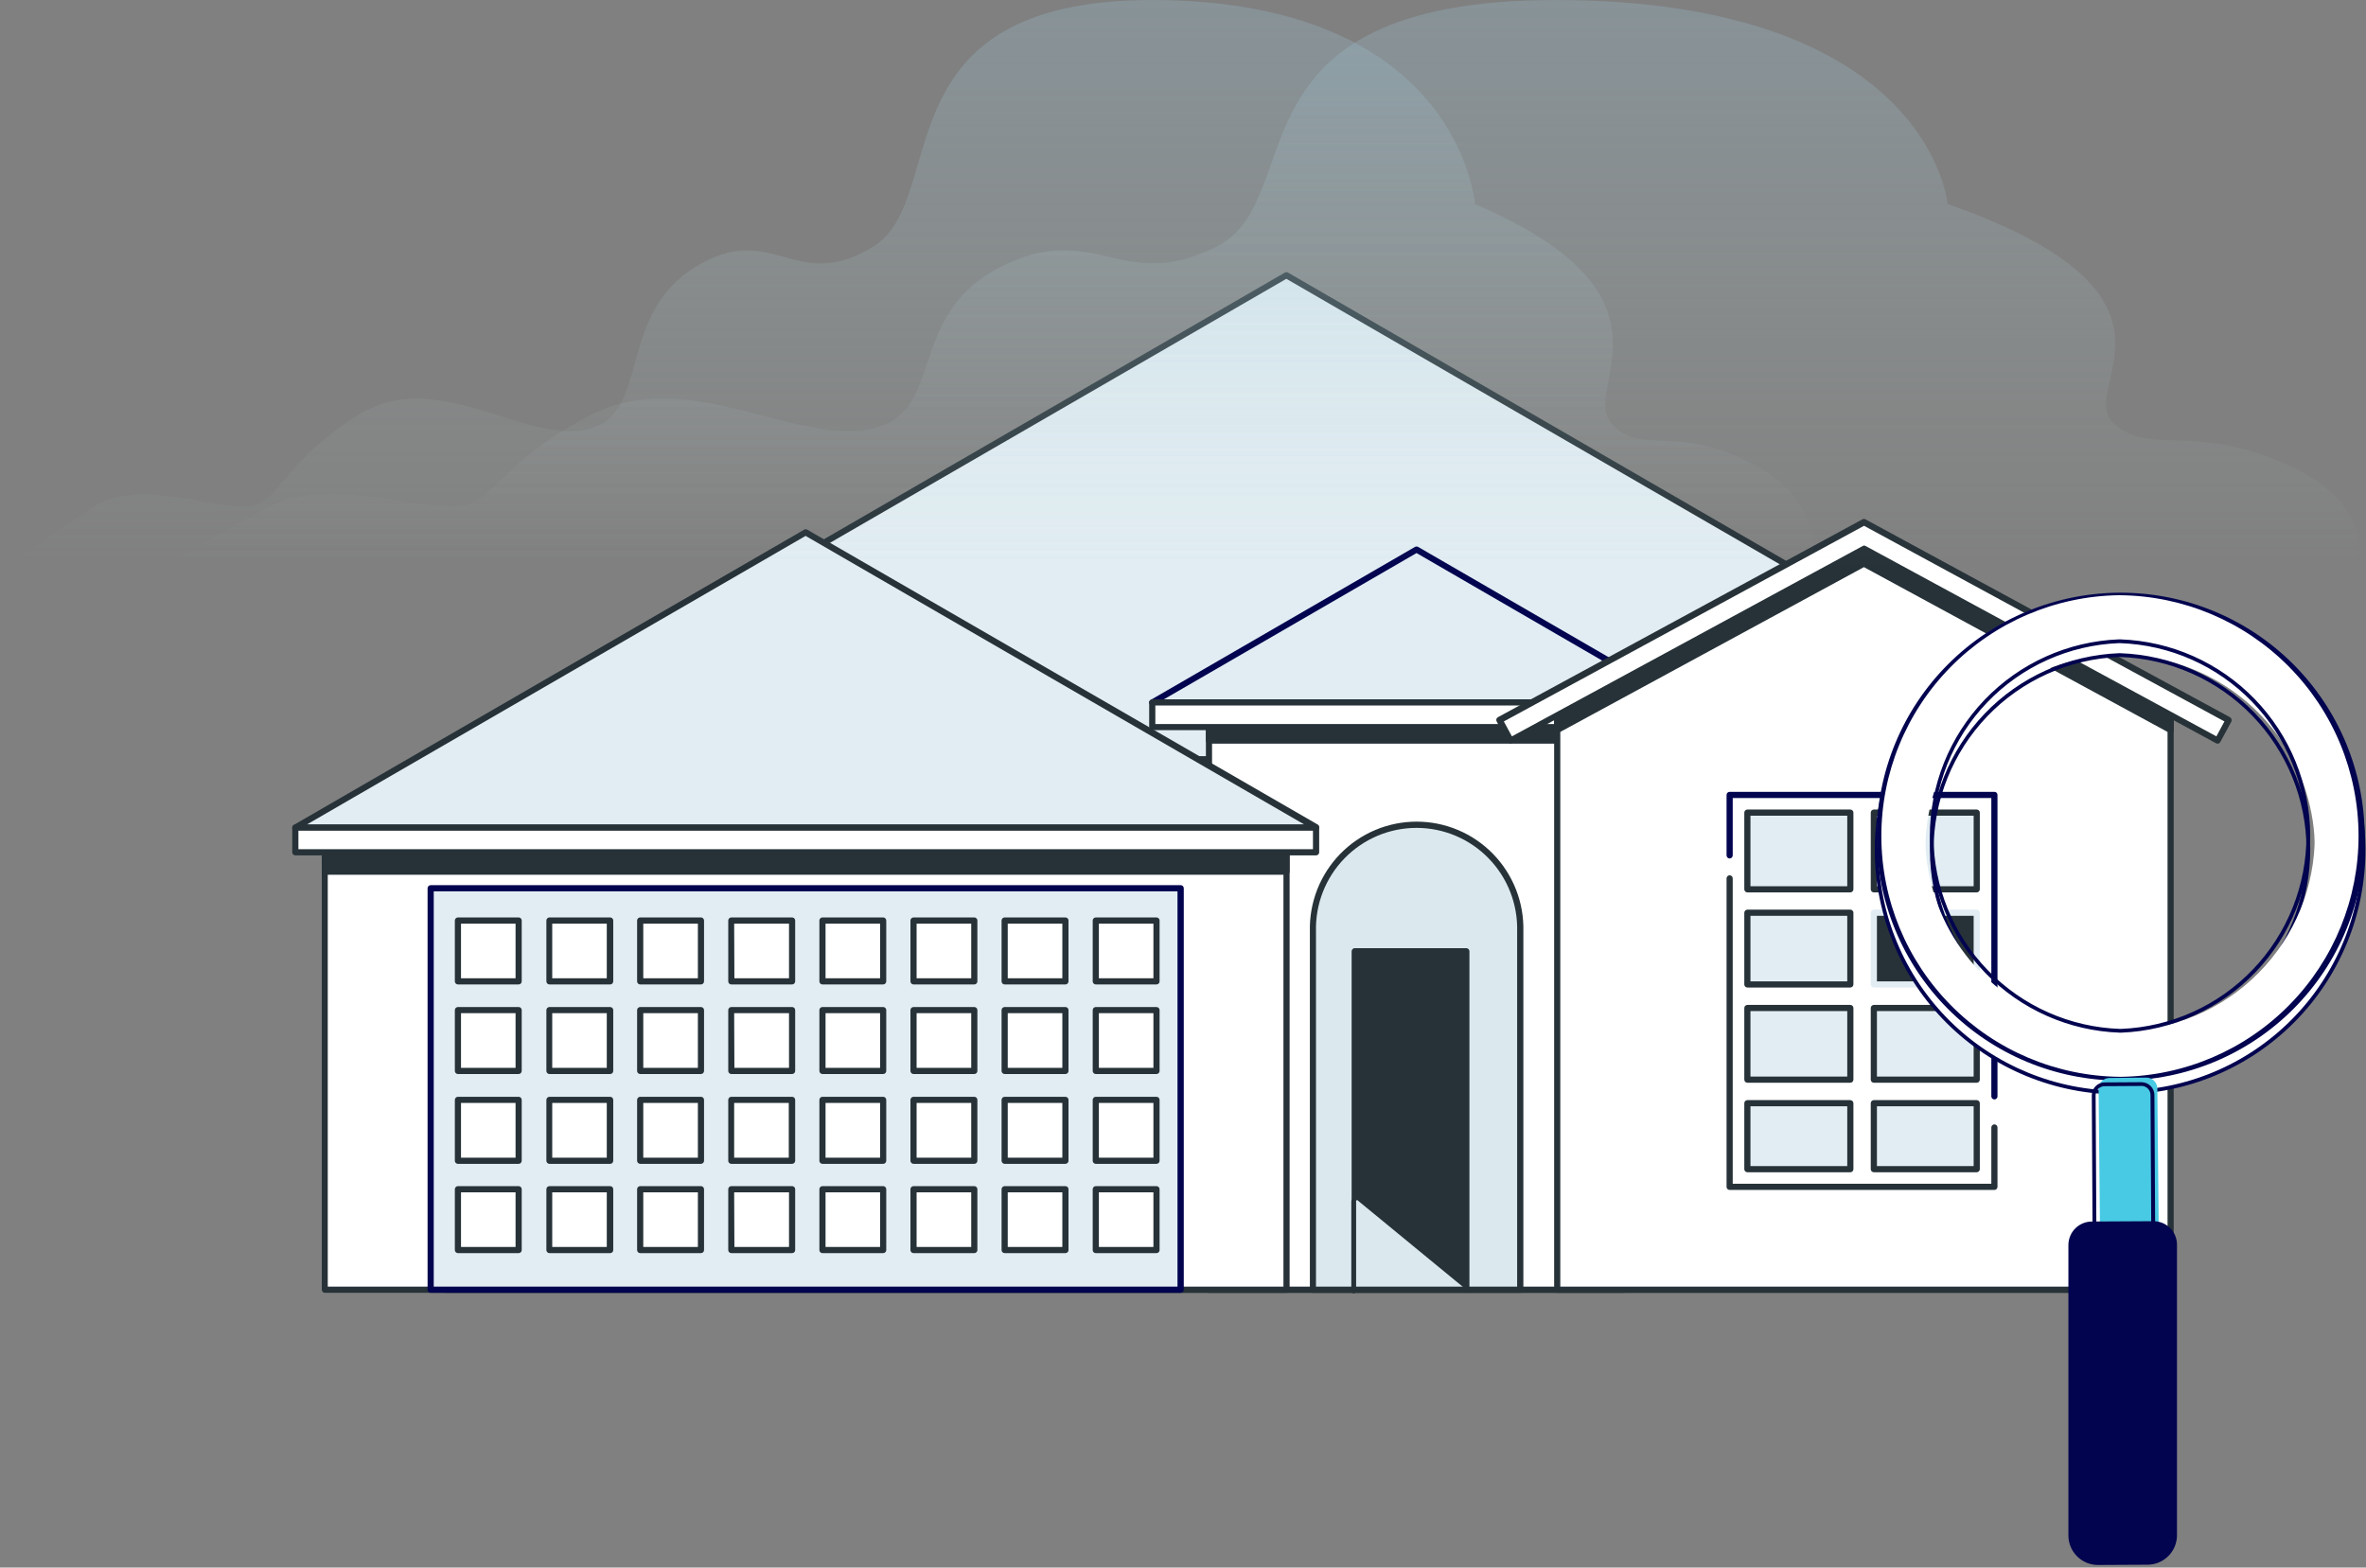 <svg width="492" height="326" viewBox="0 0 492 326" fill="none" xmlns="http://www.w3.org/2000/svg">
<rect x="0" y="0" width="492" height="326" fill="#808080" stroke="none"/>
<path d="M441.472 157.9H92.6V268.223H441.472V157.9Z" fill="white"/>
<path d="M441.476 268.865H92.603C92.433 268.865 92.27 268.797 92.15 268.677C92.03 268.556 91.963 268.393 91.963 268.223V157.875C91.963 157.705 92.03 157.542 92.15 157.422C92.27 157.301 92.433 157.234 92.603 157.234H441.476C441.646 157.234 441.809 157.301 441.929 157.422C442.049 157.542 442.116 157.705 442.116 157.875V268.223C442.116 268.393 442.049 268.556 441.929 268.677C441.809 268.797 441.646 268.865 441.476 268.865ZM93.205 267.581H440.836V158.517H93.243L93.205 267.581Z" fill="#263238"/>
<path d="M267.505 57.241L93.523 157.901H441.474L267.505 57.241Z" fill="#E1EDF3"/>
<path d="M441.475 158.542H93.524C93.385 158.541 93.249 158.493 93.139 158.408C93.028 158.322 92.949 158.202 92.913 158.067C92.876 157.932 92.885 157.789 92.938 157.659C92.99 157.529 93.084 157.42 93.204 157.349L267.186 56.688C267.283 56.632 267.394 56.602 267.506 56.602C267.619 56.602 267.729 56.632 267.826 56.688L441.795 157.362C441.92 157.429 442.018 157.537 442.074 157.667C442.13 157.798 442.14 157.943 442.103 158.08C442.063 158.216 441.98 158.334 441.867 158.418C441.754 158.501 441.616 158.545 441.475 158.542ZM95.919 157.259H439.068L267.493 57.984L95.919 157.259Z" fill="#263238"/>
<path d="M337.74 148.932H251.402V268.223H337.74V148.932Z" fill="white"/>
<path d="M337.74 268.865H251.402C251.232 268.865 251.069 268.797 250.949 268.677C250.829 268.556 250.762 268.393 250.762 268.223V148.894C250.762 148.723 250.829 148.56 250.949 148.44C251.069 148.32 251.232 148.252 251.402 148.252H337.74C337.909 148.255 338.07 148.324 338.189 148.444C338.308 148.563 338.377 148.724 338.38 148.894V268.223C338.38 268.393 338.313 268.556 338.193 268.677C338.072 268.797 337.91 268.865 337.74 268.865ZM252.042 267.582H337.048V149.535H252.042V267.582Z" fill="#263238"/>
<path d="M337.74 148.932H251.402V154H337.74V148.932Z" fill="#263238"/>
<path d="M337.74 154.654H251.402C251.232 154.654 251.069 154.587 250.949 154.466C250.829 154.346 250.762 154.183 250.762 154.013V148.88C250.762 148.71 250.829 148.547 250.949 148.427C251.069 148.306 251.232 148.239 251.402 148.239H337.74C337.909 148.242 338.07 148.311 338.189 148.43C338.308 148.55 338.377 148.711 338.38 148.88V154.013C338.377 154.182 338.308 154.343 338.189 154.463C338.07 154.582 337.909 154.651 337.74 154.654ZM252.042 153.371H337.048V149.522H252.042V153.371Z" fill="#263238"/>
<path d="M316.126 268.224H273.027V193.662C273.026 190.825 273.582 188.016 274.664 185.394C275.746 182.773 277.333 180.391 279.334 178.384C281.336 176.378 283.712 174.786 286.327 173.7C288.942 172.614 291.746 172.055 294.577 172.055C300.295 172.055 305.78 174.331 309.823 178.383C313.867 182.436 316.139 187.932 316.139 193.662L316.126 268.224Z" fill="#DBE9EF"/>
<path d="M316.124 268.864H273.026C272.856 268.864 272.693 268.796 272.573 268.676C272.453 268.556 272.385 268.393 272.385 268.222V193.661C272.314 190.695 272.836 187.745 273.919 184.984C275.003 182.223 276.626 179.707 278.694 177.584C280.763 175.461 283.233 173.774 285.962 172.622C288.69 171.471 291.621 170.877 294.581 170.877C297.542 170.877 300.472 171.471 303.201 172.622C305.929 173.774 308.4 175.461 310.468 177.584C312.536 179.707 314.16 182.223 315.243 184.984C316.327 187.745 316.848 190.695 316.777 193.661V268.222C316.777 268.308 316.76 268.392 316.727 268.471C316.694 268.55 316.646 268.621 316.585 268.681C316.524 268.74 316.452 268.787 316.373 268.819C316.294 268.85 316.209 268.866 316.124 268.864ZM273.653 267.581H315.484V193.661C315.553 190.865 315.063 188.083 314.043 185.479C313.023 182.876 311.493 180.503 309.544 178.501C307.595 176.499 305.266 174.908 302.694 173.822C300.122 172.736 297.359 172.176 294.568 172.176C291.777 172.176 289.014 172.736 286.443 173.822C283.871 174.908 281.542 176.499 279.593 178.501C277.644 180.503 276.114 182.876 275.094 185.479C274.074 188.083 273.584 190.865 273.653 193.661V267.581Z" fill="#263238"/>
<path d="M267.533 177.225H67.559V268.224H267.533V177.225Z" fill="white"/>
<path d="M267.528 268.864H67.554C67.385 268.864 67.222 268.797 67.102 268.676C66.981 268.556 66.914 268.393 66.914 268.223V177.224C66.914 177.054 66.981 176.891 67.102 176.77C67.222 176.65 67.385 176.583 67.554 176.583H267.528C267.698 176.583 267.861 176.65 267.981 176.77C268.101 176.891 268.169 177.054 268.169 177.224V268.223C268.169 268.393 268.101 268.556 267.981 268.676C267.861 268.797 267.698 268.864 267.528 268.864ZM68.156 267.581H266.888V177.891H68.156V267.581Z" fill="#263238"/>
<path d="M267.533 177.225H67.559V181.28H267.533V177.225Z" fill="#263238"/>
<path d="M267.528 181.92H67.554C67.385 181.92 67.222 181.853 67.102 181.732C66.981 181.612 66.914 181.449 66.914 181.279V177.224C66.914 177.054 66.981 176.891 67.102 176.77C67.222 176.65 67.385 176.583 67.554 176.583H267.528C267.698 176.583 267.861 176.65 267.981 176.77C268.101 176.891 268.169 177.054 268.169 177.224V181.279C268.169 181.449 268.101 181.612 267.981 181.732C267.861 181.853 267.698 181.92 267.528 181.92ZM68.156 180.637H266.888V177.891H68.156V180.637Z" fill="#263238"/>
<path d="M245.517 184.73H89.551V268.223H245.517V184.73Z" fill="#E1EDF3"/>
<path d="M245.521 268.865H89.554C89.385 268.865 89.222 268.797 89.102 268.677C88.981 268.557 88.914 268.393 88.914 268.223V184.731C88.914 184.561 88.981 184.398 89.102 184.277C89.222 184.157 89.385 184.089 89.554 184.089H245.521C245.691 184.089 245.853 184.157 245.973 184.277C246.093 184.398 246.161 184.561 246.161 184.731V268.223C246.161 268.393 246.093 268.557 245.973 268.677C245.853 268.797 245.691 268.865 245.521 268.865ZM90.195 267.582H244.855V185.372H90.195V267.582Z" fill="#02044F"/>
<path d="M167.547 110.645L61.414 172.054H273.68L167.547 110.645Z" fill="#E1EDF3"/>
<path d="M273.677 172.759H61.411C61.271 172.758 61.136 172.71 61.025 172.625C60.915 172.539 60.836 172.419 60.799 172.284C60.763 172.149 60.772 172.005 60.825 171.876C60.877 171.746 60.971 171.637 61.091 171.566L167.224 110.156C167.321 110.099 167.432 110.07 167.544 110.07C167.656 110.07 167.767 110.099 167.864 110.156L273.997 171.476C274.117 171.547 274.211 171.656 274.263 171.786C274.316 171.916 274.325 172.059 274.289 172.194C274.252 172.329 274.173 172.449 274.063 172.535C273.952 172.621 273.817 172.668 273.677 172.669V172.759ZM63.805 171.476H271.231L167.518 111.452L63.805 171.476Z" fill="#263238"/>
<path d="M273.667 172.055H61.414V177.226H273.667V172.055Z" fill="white"/>
<path d="M273.678 177.892H61.412C61.242 177.892 61.079 177.825 60.959 177.704C60.839 177.584 60.772 177.421 60.772 177.251V172.118C60.772 171.948 60.839 171.785 60.959 171.664C61.079 171.544 61.242 171.477 61.412 171.477H273.678C273.848 171.477 274.01 171.544 274.13 171.664C274.25 171.785 274.318 171.948 274.318 172.118V177.251C274.318 177.421 274.25 177.584 274.13 177.704C274.01 177.825 273.848 177.892 273.678 177.892ZM62.052 176.609H273.025V172.76H62.052V176.609Z" fill="#263238"/>
<path d="M294.559 114.314L239.604 146.11H349.527L294.559 114.314Z" fill="#E1EDF3"/>
<path d="M349.531 146.751H239.608C239.466 146.753 239.327 146.707 239.213 146.621C239.1 146.535 239.018 146.414 238.981 146.276C238.944 146.139 238.954 145.993 239.01 145.863C239.066 145.732 239.164 145.625 239.288 145.557L294.243 113.736C294.343 113.685 294.452 113.659 294.564 113.659C294.675 113.659 294.785 113.685 294.884 113.736L349.852 145.557C349.972 145.629 350.065 145.738 350.118 145.867C350.171 145.997 350.179 146.14 350.143 146.276C350.107 146.411 350.028 146.53 349.917 146.616C349.807 146.702 349.671 146.749 349.531 146.751ZM241.977 145.467H347.124L294.564 115.019L241.977 145.467Z" fill="#02044F"/>
<path d="M349.527 146.109H239.604V151.216H349.527V146.109Z" fill="white"/>
<path d="M349.53 151.857H239.607C239.437 151.857 239.274 151.79 239.154 151.669C239.034 151.549 238.967 151.386 238.967 151.216V146.083C238.967 145.913 239.034 145.75 239.154 145.63C239.274 145.509 239.437 145.442 239.607 145.442H349.53C349.7 145.442 349.863 145.509 349.983 145.63C350.103 145.75 350.17 145.913 350.17 146.083V151.216C350.17 151.386 350.103 151.549 349.983 151.669C349.863 151.79 349.7 151.857 349.53 151.857ZM240.247 150.574H348.89V146.725H240.247V150.574Z" fill="#263238"/>
<path d="M107.863 191.441H95.238V204.092H107.863V191.441Z" fill="white"/>
<path d="M107.849 204.735H95.224C95.054 204.735 94.892 204.668 94.772 204.547C94.651 204.427 94.584 204.264 94.584 204.094V191.442C94.584 191.272 94.651 191.109 94.772 190.988C94.892 190.868 95.054 190.801 95.224 190.801H107.849C108.019 190.801 108.182 190.868 108.302 190.988C108.422 191.109 108.489 191.272 108.489 191.442V204.094C108.489 204.264 108.422 204.427 108.302 204.547C108.182 204.668 108.019 204.735 107.849 204.735ZM95.864 203.452H107.209V192.084H95.864V203.452Z" fill="#263238"/>
<path d="M126.816 191.441H114.191V204.092H126.816V191.441Z" fill="white"/>
<path d="M126.818 204.735H114.257C114.088 204.735 113.925 204.668 113.805 204.547C113.685 204.427 113.617 204.264 113.617 204.094V191.442C113.617 191.272 113.685 191.109 113.805 190.988C113.925 190.868 114.088 190.801 114.257 190.801H126.882C127.052 190.801 127.215 190.868 127.335 190.988C127.455 191.109 127.522 191.272 127.522 191.442V204.094C127.523 204.184 127.504 204.273 127.468 204.355C127.432 204.437 127.379 204.511 127.313 204.572C127.246 204.632 127.168 204.678 127.083 204.706C126.998 204.734 126.907 204.744 126.818 204.735ZM114.834 203.452H126.178V192.084H114.834V203.452Z" fill="#263238"/>
<path d="M145.752 191.441H133.127V204.092H145.752V191.441Z" fill="white"/>
<path d="M145.762 204.735H133.125C132.955 204.735 132.792 204.668 132.672 204.547C132.552 204.427 132.484 204.264 132.484 204.094V191.442C132.484 191.272 132.552 191.109 132.672 190.988C132.792 190.868 132.955 190.801 133.125 190.801H145.762C145.932 190.801 146.095 190.868 146.215 190.988C146.335 191.109 146.402 191.272 146.402 191.442V204.094C146.402 204.264 146.335 204.427 146.215 204.547C146.095 204.668 145.932 204.735 145.762 204.735ZM133.765 203.452H145.122V192.084H133.765V203.452Z" fill="#263238"/>
<path d="M164.701 191.441H152.076V204.092H164.701V191.441Z" fill="white"/>
<path d="M164.713 204.735H152.076C151.906 204.735 151.743 204.668 151.623 204.547C151.503 204.427 151.436 204.264 151.436 204.094V191.442C151.436 191.272 151.503 191.109 151.623 190.988C151.743 190.868 151.906 190.801 152.076 190.801H164.713C164.883 190.801 165.046 190.868 165.166 190.988C165.286 191.109 165.354 191.272 165.354 191.442V204.094C165.354 204.264 165.286 204.427 165.166 204.547C165.046 204.668 164.883 204.735 164.713 204.735ZM152.716 203.452H164.073V192.084H152.665L152.716 203.452Z" fill="#263238"/>
<path d="M183.652 191.441H171.027V204.092H183.652V191.441Z" fill="white"/>
<path d="M183.652 204.735H171.027C170.857 204.735 170.694 204.668 170.574 204.547C170.454 204.427 170.387 204.264 170.387 204.094V191.442C170.387 191.272 170.454 191.109 170.574 190.988C170.694 190.868 170.857 190.801 171.027 190.801H183.652C183.822 190.801 183.984 190.868 184.104 190.988C184.225 191.109 184.292 191.272 184.292 191.442V204.094C184.292 204.264 184.225 204.427 184.104 204.547C183.984 204.668 183.822 204.735 183.652 204.735ZM171.667 203.452H183.012V192.084H171.667V203.452Z" fill="#263238"/>
<path d="M202.59 191.441H189.965V204.092H202.59V191.441Z" fill="white"/>
<path d="M202.602 204.735H189.964C189.795 204.735 189.632 204.668 189.512 204.547C189.392 204.427 189.324 204.264 189.324 204.094V191.442C189.324 191.272 189.392 191.109 189.512 190.988C189.632 190.868 189.795 190.801 189.964 190.801H202.602C202.772 190.801 202.935 190.868 203.055 190.988C203.175 191.109 203.242 191.272 203.242 191.442V204.094C203.242 204.264 203.175 204.427 203.055 204.547C202.935 204.668 202.772 204.735 202.602 204.735ZM190.605 203.452H201.962V192.084H190.605V203.452Z" fill="#263238"/>
<path d="M221.541 191.441H208.916V204.092H221.541V191.441Z" fill="white"/>
<path d="M221.551 204.735H208.914C208.744 204.735 208.581 204.668 208.461 204.547C208.341 204.427 208.273 204.264 208.273 204.094V191.442C208.273 191.272 208.341 191.109 208.461 190.988C208.581 190.868 208.744 190.801 208.914 190.801H221.551C221.721 190.801 221.884 190.868 222.004 190.988C222.124 191.109 222.191 191.272 222.191 191.442V204.094C222.191 204.264 222.124 204.427 222.004 204.547C221.884 204.668 221.721 204.735 221.551 204.735ZM209.554 203.452H220.911V192.084H209.554V203.452Z" fill="#263238"/>
<path d="M240.486 191.441H227.861V204.092H240.486V191.441Z" fill="white"/>
<path d="M240.49 204.735H227.865C227.695 204.735 227.532 204.668 227.412 204.547C227.292 204.427 227.225 204.264 227.225 204.094V191.442C227.225 191.272 227.292 191.109 227.412 190.988C227.532 190.868 227.695 190.801 227.865 190.801H240.49C240.659 190.801 240.822 190.868 240.942 190.988C241.062 191.109 241.13 191.272 241.13 191.442V204.094C241.13 204.178 241.113 204.261 241.081 204.339C241.049 204.417 241.002 204.488 240.942 204.547C240.883 204.607 240.812 204.654 240.735 204.686C240.657 204.719 240.574 204.735 240.49 204.735ZM228.505 203.452H239.849V192.084H228.505V203.452Z" fill="#263238"/>
<path d="M107.863 210.071H95.238V222.723H107.863V210.071Z" fill="white"/>
<path d="M107.849 223.365H95.224C95.054 223.365 94.892 223.297 94.772 223.177C94.651 223.057 94.584 222.893 94.584 222.723V210.072C94.584 209.902 94.651 209.738 94.772 209.618C94.892 209.498 95.054 209.43 95.224 209.43H107.849C108.019 209.43 108.182 209.498 108.302 209.618C108.422 209.738 108.489 209.902 108.489 210.072V222.723C108.489 222.893 108.422 223.057 108.302 223.177C108.182 223.297 108.019 223.365 107.849 223.365ZM95.864 222.082H107.209V210.713H95.864V222.082Z" fill="#263238"/>
<path d="M126.816 210.071H114.191V222.723H126.816V210.071Z" fill="white"/>
<path d="M126.818 223.365H114.257C114.088 223.365 113.925 223.297 113.805 223.177C113.685 223.057 113.617 222.893 113.617 222.723V210.072C113.617 209.902 113.685 209.738 113.805 209.618C113.925 209.498 114.088 209.43 114.257 209.43H126.882C127.052 209.43 127.215 209.498 127.335 209.618C127.455 209.738 127.522 209.902 127.522 210.072V222.723C127.523 222.813 127.504 222.902 127.468 222.985C127.432 223.067 127.379 223.141 127.313 223.201C127.246 223.262 127.168 223.307 127.083 223.336C126.998 223.364 126.907 223.374 126.818 223.365ZM114.834 222.082H126.178V210.713H114.834V222.082Z" fill="#263238"/>
<path d="M145.752 210.071H133.127V222.723H145.752V210.071Z" fill="white"/>
<path d="M145.762 223.365H133.125C132.955 223.365 132.792 223.297 132.672 223.177C132.552 223.057 132.484 222.893 132.484 222.723V210.072C132.484 209.902 132.552 209.738 132.672 209.618C132.792 209.498 132.955 209.43 133.125 209.43H145.762C145.932 209.43 146.095 209.498 146.215 209.618C146.335 209.738 146.402 209.902 146.402 210.072V222.723C146.402 222.893 146.335 223.057 146.215 223.177C146.095 223.297 145.932 223.365 145.762 223.365ZM133.765 222.082H145.122V210.713H133.765V222.082Z" fill="#263238"/>
<path d="M164.701 210.071H152.076V222.723H164.701V210.071Z" fill="white"/>
<path d="M164.713 223.365H152.076C151.906 223.365 151.743 223.297 151.623 223.177C151.503 223.057 151.436 222.893 151.436 222.723V210.072C151.436 209.902 151.503 209.738 151.623 209.618C151.743 209.498 151.906 209.43 152.076 209.43H164.713C164.883 209.43 165.046 209.498 165.166 209.618C165.286 209.738 165.354 209.902 165.354 210.072V222.723C165.354 222.893 165.286 223.057 165.166 223.177C165.046 223.297 164.883 223.365 164.713 223.365ZM152.716 222.082H164.073V210.713H152.665L152.716 222.082Z" fill="#263238"/>
<path d="M183.652 210.071H171.027V222.723H183.652V210.071Z" fill="white"/>
<path d="M183.652 223.365H171.027C170.857 223.365 170.694 223.297 170.574 223.177C170.454 223.057 170.387 222.893 170.387 222.723V210.072C170.387 209.902 170.454 209.738 170.574 209.618C170.694 209.498 170.857 209.43 171.027 209.43H183.652C183.822 209.43 183.984 209.498 184.104 209.618C184.225 209.738 184.292 209.902 184.292 210.072V222.723C184.292 222.893 184.225 223.057 184.104 223.177C183.984 223.297 183.822 223.365 183.652 223.365ZM171.667 222.082H183.012V210.713H171.667V222.082Z" fill="#263238"/>
<path d="M202.59 210.071H189.965V222.723H202.59V210.071Z" fill="white"/>
<path d="M202.602 223.365H189.964C189.795 223.365 189.632 223.297 189.512 223.177C189.392 223.057 189.324 222.893 189.324 222.723V210.072C189.324 209.902 189.392 209.738 189.512 209.618C189.632 209.498 189.795 209.43 189.964 209.43H202.602C202.772 209.43 202.935 209.498 203.055 209.618C203.175 209.738 203.242 209.902 203.242 210.072V222.723C203.242 222.893 203.175 223.057 203.055 223.177C202.935 223.297 202.772 223.365 202.602 223.365ZM190.605 222.082H201.962V210.713H190.605V222.082Z" fill="#263238"/>
<path d="M221.541 210.071H208.916V222.723H221.541V210.071Z" fill="white"/>
<path d="M221.551 223.365H208.914C208.744 223.365 208.581 223.297 208.461 223.177C208.341 223.057 208.273 222.893 208.273 222.723V210.072C208.273 209.902 208.341 209.738 208.461 209.618C208.581 209.498 208.744 209.43 208.914 209.43H221.551C221.721 209.43 221.884 209.498 222.004 209.618C222.124 209.738 222.191 209.902 222.191 210.072V222.723C222.191 222.893 222.124 223.057 222.004 223.177C221.884 223.297 221.721 223.365 221.551 223.365ZM209.554 222.082H220.911V210.713H209.554V222.082Z" fill="#263238"/>
<path d="M240.486 210.071H227.861V222.723H240.486V210.071Z" fill="white"/>
<path d="M240.49 223.365H227.865C227.695 223.365 227.532 223.297 227.412 223.177C227.292 223.057 227.225 222.893 227.225 222.723V210.072C227.225 209.902 227.292 209.738 227.412 209.618C227.532 209.498 227.695 209.43 227.865 209.43H240.49C240.659 209.43 240.822 209.498 240.942 209.618C241.062 209.738 241.13 209.902 241.13 210.072V222.723C241.13 222.808 241.113 222.891 241.081 222.969C241.049 223.047 241.002 223.117 240.942 223.177C240.883 223.236 240.812 223.284 240.735 223.316C240.657 223.348 240.574 223.365 240.49 223.365ZM228.505 222.082H239.849V210.713H228.505V222.082Z" fill="#263238"/>
<path d="M107.863 228.69H95.238V241.342H107.863V228.69Z" fill="white"/>
<path d="M107.849 242.047H95.224C95.054 242.047 94.892 241.98 94.772 241.859C94.651 241.739 94.584 241.576 94.584 241.406V228.741C94.584 228.571 94.651 228.408 94.772 228.288C94.892 228.167 95.054 228.1 95.224 228.1H107.849C108.019 228.1 108.182 228.167 108.302 228.288C108.422 228.408 108.489 228.571 108.489 228.741V241.406C108.489 241.576 108.422 241.739 108.302 241.859C108.182 241.98 108.019 242.047 107.849 242.047ZM95.864 240.764H107.209V229.383H95.864V240.764Z" fill="#263238"/>
<path d="M126.816 228.69H114.191V241.342H126.816V228.69Z" fill="white"/>
<path d="M126.818 242.047H114.257C114.088 242.047 113.925 241.98 113.805 241.859C113.685 241.739 113.617 241.576 113.617 241.406V228.741C113.617 228.571 113.685 228.408 113.805 228.288C113.925 228.167 114.088 228.1 114.257 228.1H126.882C127.052 228.1 127.215 228.167 127.335 228.288C127.455 228.408 127.522 228.571 127.522 228.741V241.406C127.523 241.496 127.504 241.585 127.468 241.667C127.432 241.749 127.379 241.823 127.313 241.884C127.246 241.944 127.168 241.99 127.083 242.018C126.998 242.046 126.907 242.056 126.818 242.047ZM114.834 240.764H126.178V229.383H114.834V240.764Z" fill="#263238"/>
<path d="M145.752 228.69H133.127V241.342H145.752V228.69Z" fill="white"/>
<path d="M145.762 242.047H133.125C132.956 242.044 132.795 241.975 132.676 241.856C132.556 241.736 132.488 241.575 132.484 241.406V228.741C132.484 228.571 132.552 228.408 132.672 228.288C132.792 228.167 132.955 228.1 133.125 228.1H145.762C145.932 228.1 146.095 228.167 146.215 228.288C146.335 228.408 146.402 228.571 146.402 228.741V241.406C146.402 241.576 146.335 241.739 146.215 241.859C146.095 241.98 145.932 242.047 145.762 242.047ZM133.765 240.764H145.122V229.383H133.765V240.764Z" fill="#263238"/>
<path d="M164.701 228.69H152.076V241.342H164.701V228.69Z" fill="white"/>
<path d="M164.713 242.047H152.076C151.906 242.047 151.743 241.98 151.623 241.859C151.503 241.739 151.436 241.576 151.436 241.406V228.741C151.436 228.571 151.503 228.408 151.623 228.288C151.743 228.167 151.906 228.1 152.076 228.1H164.713C164.883 228.1 165.046 228.167 165.166 228.288C165.286 228.408 165.354 228.571 165.354 228.741V241.406C165.35 241.575 165.282 241.736 165.162 241.856C165.043 241.975 164.882 242.044 164.713 242.047ZM152.665 240.764H164.022V229.383H152.665V240.764Z" fill="#263238"/>
<path d="M183.652 228.69H171.027V241.342H183.652V228.69Z" fill="white"/>
<path d="M183.652 242.047H171.027C170.857 242.047 170.694 241.98 170.574 241.859C170.454 241.739 170.387 241.576 170.387 241.406V228.741C170.387 228.571 170.454 228.408 170.574 228.288C170.694 228.167 170.857 228.1 171.027 228.1H183.652C183.822 228.1 183.984 228.167 184.104 228.288C184.225 228.408 184.292 228.571 184.292 228.741V241.406C184.292 241.576 184.225 241.739 184.104 241.859C183.984 241.98 183.822 242.047 183.652 242.047ZM171.667 240.764H183.012V229.383H171.667V240.764Z" fill="#263238"/>
<path d="M202.59 228.69H189.965V241.342H202.59V228.69Z" fill="white"/>
<path d="M202.602 242.047H189.964C189.796 242.044 189.635 241.975 189.515 241.856C189.396 241.736 189.327 241.575 189.324 241.406V228.741C189.324 228.571 189.392 228.408 189.512 228.288C189.632 228.167 189.795 228.1 189.964 228.1H202.602C202.772 228.1 202.935 228.167 203.055 228.288C203.175 228.408 203.242 228.571 203.242 228.741V241.406C203.242 241.576 203.175 241.739 203.055 241.859C202.935 241.98 202.772 242.047 202.602 242.047ZM190.605 240.764H201.962V229.383H190.605V240.764Z" fill="#263238"/>
<path d="M221.541 228.69H208.916V241.342H221.541V228.69Z" fill="white"/>
<path d="M221.551 242.047H208.914C208.745 242.044 208.584 241.975 208.465 241.856C208.345 241.736 208.277 241.575 208.273 241.406V228.741C208.273 228.571 208.341 228.408 208.461 228.288C208.581 228.167 208.744 228.1 208.914 228.1H221.551C221.721 228.1 221.884 228.167 222.004 228.288C222.124 228.408 222.191 228.571 222.191 228.741V241.406C222.188 241.575 222.12 241.736 222 241.856C221.881 241.975 221.72 242.044 221.551 242.047ZM209.554 240.764H220.911V229.383H209.554V240.764Z" fill="#263238"/>
<path d="M240.486 228.69H227.861V241.342H240.486V228.69Z" fill="white"/>
<path d="M240.49 242.047H227.865C227.695 242.047 227.532 241.98 227.412 241.859C227.292 241.739 227.225 241.576 227.225 241.406V228.741C227.225 228.571 227.292 228.408 227.412 228.288C227.532 228.167 227.695 228.1 227.865 228.1H240.49C240.659 228.1 240.822 228.167 240.942 228.288C241.062 228.408 241.13 228.571 241.13 228.741V241.406C241.13 241.49 241.113 241.573 241.081 241.651C241.049 241.729 241.002 241.8 240.942 241.859C240.883 241.919 240.812 241.966 240.735 241.998C240.657 242.031 240.574 242.047 240.49 242.047ZM228.505 240.764H239.849V229.383H228.505V240.764Z" fill="#263238"/>
<path d="M107.863 247.321H95.238V259.973H107.863V247.321Z" fill="white"/>
<path d="M107.849 260.614H95.224C95.054 260.614 94.892 260.546 94.772 260.426C94.651 260.306 94.584 260.143 94.584 259.973V247.321C94.584 247.151 94.651 246.988 94.772 246.867C94.892 246.747 95.054 246.679 95.224 246.679H107.849C108.019 246.679 108.182 246.747 108.302 246.867C108.422 246.988 108.489 247.151 108.489 247.321V260.011C108.479 260.174 108.408 260.328 108.289 260.44C108.17 260.552 108.012 260.614 107.849 260.614ZM95.864 259.331H107.209V247.963H95.864V259.331Z" fill="#263238"/>
<path d="M126.816 247.321H114.191V259.973H126.816V247.321Z" fill="white"/>
<path d="M126.818 260.614H114.257C114.088 260.614 113.925 260.546 113.805 260.426C113.685 260.306 113.617 260.143 113.617 259.973V247.321C113.617 247.151 113.685 246.988 113.805 246.867C113.925 246.747 114.088 246.679 114.257 246.679H126.882C127.052 246.679 127.215 246.747 127.335 246.867C127.455 246.988 127.522 247.151 127.522 247.321V260.011C127.518 260.098 127.495 260.182 127.457 260.26C127.419 260.338 127.365 260.407 127.299 260.464C127.233 260.52 127.157 260.562 127.074 260.588C126.991 260.614 126.904 260.623 126.818 260.614ZM114.834 259.331H126.178V247.963H114.834V259.331Z" fill="#263238"/>
<path d="M145.752 247.321H133.127V259.973H145.752V247.321Z" fill="white"/>
<path d="M145.762 260.614H133.125C132.955 260.614 132.792 260.546 132.672 260.426C132.552 260.306 132.484 260.143 132.484 259.973V247.321C132.484 247.151 132.552 246.988 132.672 246.867C132.792 246.747 132.955 246.679 133.125 246.679H145.762C145.932 246.679 146.095 246.747 146.215 246.867C146.335 246.988 146.402 247.151 146.402 247.321V260.011C146.393 260.174 146.321 260.328 146.202 260.44C146.083 260.552 145.926 260.614 145.762 260.614ZM133.765 259.331H145.122V247.963H133.765V259.331Z" fill="#263238"/>
<path d="M164.701 247.321H152.076V259.973H164.701V247.321Z" fill="white"/>
<path d="M164.713 260.614H152.076C151.906 260.614 151.743 260.546 151.623 260.426C151.503 260.306 151.436 260.143 151.436 259.973V247.321C151.436 247.151 151.503 246.988 151.623 246.867C151.743 246.747 151.906 246.679 152.076 246.679H164.713C164.883 246.679 165.046 246.747 165.166 246.867C165.286 246.988 165.354 247.151 165.354 247.321V260.011C165.344 260.174 165.272 260.328 165.153 260.44C165.034 260.552 164.877 260.614 164.713 260.614ZM152.716 259.331H164.073V247.963H152.665L152.716 259.331Z" fill="#263238"/>
<path d="M183.652 247.321H171.027V259.973H183.652V247.321Z" fill="white"/>
<path d="M183.652 260.614H171.027C170.857 260.614 170.694 260.546 170.574 260.426C170.454 260.306 170.387 260.143 170.387 259.973V247.321C170.387 247.151 170.454 246.988 170.574 246.867C170.694 246.747 170.857 246.679 171.027 246.679H183.652C183.822 246.679 183.984 246.747 184.104 246.867C184.225 246.988 184.292 247.151 184.292 247.321V260.011C184.282 260.174 184.21 260.328 184.091 260.44C183.972 260.552 183.815 260.614 183.652 260.614ZM171.667 259.331H183.012V247.963H171.667V259.331Z" fill="#263238"/>
<path d="M202.59 247.321H189.965V259.973H202.59V247.321Z" fill="white"/>
<path d="M202.602 260.614H189.964C189.795 260.614 189.632 260.546 189.512 260.426C189.392 260.306 189.324 260.143 189.324 259.973V247.321C189.324 247.151 189.392 246.988 189.512 246.867C189.632 246.747 189.795 246.679 189.964 246.679H202.602C202.772 246.679 202.935 246.747 203.055 246.867C203.175 246.988 203.242 247.151 203.242 247.321V260.011C203.232 260.174 203.161 260.328 203.042 260.44C202.923 260.552 202.765 260.614 202.602 260.614ZM190.605 259.331H201.962V247.963H190.605V259.331Z" fill="#263238"/>
<path d="M221.541 247.321H208.916V259.973H221.541V247.321Z" fill="white"/>
<path d="M221.551 260.614H208.914C208.744 260.614 208.581 260.546 208.461 260.426C208.341 260.306 208.273 260.143 208.273 259.973V247.321C208.273 247.151 208.341 246.988 208.461 246.867C208.581 246.747 208.744 246.679 208.914 246.679H221.551C221.721 246.679 221.884 246.747 222.004 246.867C222.124 246.988 222.191 247.151 222.191 247.321V260.011C222.182 260.174 222.11 260.328 221.991 260.44C221.872 260.552 221.715 260.614 221.551 260.614ZM209.554 259.331H220.911V247.963H209.554V259.331Z" fill="#263238"/>
<path d="M240.486 247.321H227.861V259.973H240.486V247.321Z" fill="white"/>
<path d="M240.49 260.614H227.865C227.695 260.614 227.532 260.546 227.412 260.426C227.292 260.306 227.225 260.143 227.225 259.973V247.321C227.225 247.151 227.292 246.988 227.412 246.867C227.532 246.747 227.695 246.679 227.865 246.679H240.49C240.659 246.679 240.822 246.747 240.942 246.867C241.062 246.988 241.13 247.151 241.13 247.321V260.011C241.12 260.174 241.048 260.328 240.929 260.44C240.81 260.552 240.653 260.614 240.49 260.614ZM228.505 259.331H239.849V247.963H228.505V259.331Z" fill="#263238"/>
<path d="M281.5 269C281.367 269 281.24 268.907 281.146 268.741C281.053 268.576 281 268.351 281 268.117V249.883C281 249.649 281.053 249.424 281.146 249.259C281.24 249.093 281.367 249 281.5 249C281.633 249 281.76 249.093 281.854 249.259C281.947 249.424 282 249.649 282 249.883V268.117C282 268.351 281.947 268.576 281.854 268.741C281.76 268.907 281.633 269 281.5 269Z" fill="#263238"/>
<path d="M304.923 268.224V197.768H281.709V249.144" fill="#263238"/>
<path d="M304.92 268.865C304.751 268.865 304.588 268.797 304.468 268.677C304.348 268.556 304.28 268.393 304.28 268.223V198.422H282.347V249.156C282.347 249.326 282.279 249.489 282.159 249.61C282.039 249.73 281.876 249.798 281.707 249.798C281.537 249.798 281.374 249.73 281.254 249.61C281.134 249.489 281.066 249.326 281.066 249.156V197.831C281.07 197.662 281.138 197.501 281.258 197.381C281.377 197.262 281.538 197.193 281.707 197.19H304.92C305.089 197.193 305.25 197.262 305.369 197.381C305.489 197.501 305.557 197.662 305.561 197.831V268.223C305.561 268.393 305.493 268.556 305.373 268.677C305.253 268.797 305.09 268.865 304.92 268.865Z" fill="#263238"/>
<path d="M451.375 268.224H323.82V148.932L387.597 114.314L451.375 148.932V268.224Z" fill="white"/>
<path d="M451.372 268.864H323.818C323.648 268.864 323.485 268.797 323.365 268.676C323.245 268.556 323.178 268.393 323.178 268.223V148.893C323.179 148.778 323.21 148.665 323.269 148.566C323.327 148.467 323.41 148.385 323.511 148.329L387.288 113.684C387.382 113.634 387.488 113.607 387.595 113.607C387.702 113.607 387.808 113.634 387.902 113.684L451.679 148.329C451.78 148.385 451.863 148.467 451.922 148.566C451.98 148.665 452.011 148.778 452.012 148.893V268.223C452.012 268.393 451.945 268.556 451.825 268.676C451.705 268.797 451.542 268.864 451.372 268.864ZM324.458 267.581H450.732V149.316L387.595 115.019L324.458 149.291V267.581Z" fill="#263238"/>
<path d="M461.111 154.013L387.59 114.096L314.069 154.013L311.777 149.779L387.59 108.617L463.403 149.779L461.111 154.013Z" fill="white"/>
<path d="M461.117 154.655C461.014 154.656 460.912 154.629 460.822 154.578L387.596 114.802L314.369 154.578C314.212 154.636 314.04 154.636 313.883 154.578C313.722 154.524 313.589 154.409 313.511 154.257L311.22 150.036C311.179 149.962 311.153 149.88 311.144 149.796C311.135 149.712 311.143 149.627 311.167 149.546C311.19 149.465 311.23 149.39 311.283 149.324C311.336 149.258 311.401 149.204 311.476 149.163L387.289 108.001C387.383 107.951 387.489 107.924 387.596 107.924C387.703 107.924 387.809 107.951 387.903 108.001L463.716 149.163C463.864 149.248 463.974 149.385 464.023 149.548C464.086 149.705 464.086 149.879 464.023 150.036L461.731 154.257C461.682 154.379 461.596 154.482 461.486 154.553C461.377 154.624 461.248 154.66 461.117 154.655ZM387.596 113.454C387.703 113.455 387.808 113.482 387.903 113.531L460.886 153.141L462.564 150.036L387.621 109.348L312.718 150.036L314.395 153.141L387.378 113.531C387.446 113.493 387.519 113.467 387.596 113.454Z" fill="#263238"/>
<path d="M323.82 148.932V151.832L387.597 117.214L451.375 151.832V148.932L387.597 114.314L323.82 148.932Z" fill="#263238"/>
<path d="M451.372 152.473C451.265 152.472 451.16 152.446 451.065 152.396L387.595 117.945L324.125 152.396C324.03 152.453 323.922 152.482 323.812 152.482C323.701 152.482 323.593 152.453 323.498 152.396C323.399 152.342 323.317 152.262 323.261 152.165C323.205 152.068 323.176 151.957 323.178 151.844V148.945C323.179 148.829 323.21 148.717 323.269 148.618C323.327 148.518 323.411 148.436 323.511 148.38L387.288 113.736C387.382 113.685 387.488 113.659 387.595 113.659C387.702 113.659 387.808 113.685 387.902 113.736L451.68 148.38C451.78 148.436 451.863 148.518 451.922 148.618C451.98 148.717 452.011 148.829 452.012 148.945V151.844C452.013 151.955 451.985 152.064 451.931 152.161C451.877 152.258 451.8 152.339 451.705 152.396C451.604 152.453 451.488 152.48 451.372 152.473ZM387.595 116.546C387.702 116.547 387.807 116.573 387.902 116.623L450.732 150.728V149.291L387.595 115.019L324.458 149.291V150.728L387.288 116.623C387.385 116.582 387.49 116.565 387.595 116.572V116.546Z" fill="#263238"/>
<path d="M359.697 177.905V165.33H414.729V228.01" fill="white"/>
<path d="M414.729 228.652C414.559 228.652 414.396 228.584 414.276 228.464C414.156 228.344 414.089 228.181 414.089 228.011V165.972H360.312V177.892C360.312 178.062 360.244 178.225 360.124 178.346C360.004 178.466 359.841 178.534 359.671 178.534C359.502 178.534 359.339 178.466 359.219 178.346C359.099 178.225 359.031 178.062 359.031 177.892V165.318C359.031 165.147 359.099 164.984 359.219 164.864C359.339 164.744 359.502 164.676 359.671 164.676H414.729C414.899 164.676 415.062 164.744 415.182 164.864C415.302 164.984 415.369 165.147 415.369 165.318V227.998C415.371 228.083 415.356 228.168 415.324 228.247C415.293 228.326 415.246 228.399 415.186 228.46C415.127 228.521 415.056 228.569 414.977 228.602C414.898 228.635 414.814 228.652 414.729 228.652Z" fill="#02044F"/>
<path d="M414.729 234.49V246.834H359.697V182.691" fill="white"/>
<path d="M414.729 247.475H359.671C359.502 247.475 359.339 247.407 359.219 247.287C359.099 247.166 359.031 247.003 359.031 246.833V182.677C359.031 182.507 359.099 182.344 359.219 182.224C359.339 182.103 359.502 182.036 359.671 182.036C359.841 182.036 360.004 182.103 360.124 182.224C360.244 182.344 360.312 182.507 360.312 182.677V246.179H414.089V234.477C414.089 234.307 414.156 234.143 414.276 234.023C414.396 233.903 414.559 233.835 414.729 233.835C414.899 233.835 415.062 233.903 415.182 234.023C415.302 234.143 415.369 234.307 415.369 234.477V246.82C415.369 246.992 415.302 247.156 415.182 247.279C415.063 247.401 414.9 247.471 414.729 247.475Z" fill="#263238"/>
<path d="M411.061 189.825H389.652V204.735H411.061V189.825Z" fill="#263238"/>
<path d="M411.053 205.376H389.658C389.488 205.376 389.325 205.309 389.205 205.188C389.085 205.068 389.018 204.905 389.018 204.735V189.825C389.018 189.655 389.085 189.492 389.205 189.371C389.325 189.251 389.488 189.183 389.658 189.183H411.053C411.223 189.183 411.386 189.251 411.506 189.371C411.626 189.492 411.694 189.655 411.694 189.825V204.735C411.694 204.905 411.626 205.068 411.506 205.188C411.386 205.309 411.223 205.376 411.053 205.376ZM390.298 204.093H410.413V190.466H390.298V204.093Z" fill="#E1EDF3"/>
<path d="M411.061 209.636H389.652V224.546H411.061V209.636Z" fill="#E1EDF3"/>
<path d="M411.053 225.175H389.658C389.488 225.175 389.325 225.107 389.205 224.987C389.085 224.866 389.018 224.703 389.018 224.533V209.636C389.018 209.466 389.085 209.303 389.205 209.183C389.325 209.062 389.488 208.995 389.658 208.995H411.053C411.223 208.995 411.386 209.062 411.506 209.183C411.626 209.303 411.694 209.466 411.694 209.636V224.533C411.694 224.703 411.626 224.866 411.506 224.987C411.386 225.107 411.223 225.175 411.053 225.175ZM390.298 223.892H410.413V210.278H390.298V223.892Z" fill="#263238"/>
<path d="M411.061 169H389.652V184.911H411.061V169Z" fill="#E1EDF3"/>
<path d="M411.053 185.591H389.658C389.488 185.591 389.325 185.524 389.205 185.403C389.085 185.283 389.018 185.12 389.018 184.95V169C389.018 168.83 389.085 168.667 389.205 168.547C389.325 168.426 389.488 168.359 389.658 168.359H411.053C411.223 168.359 411.386 168.426 411.506 168.547C411.626 168.667 411.694 168.83 411.694 169V184.924C411.697 185.01 411.683 185.096 411.652 185.177C411.622 185.258 411.575 185.332 411.515 185.394C411.456 185.457 411.384 185.506 411.304 185.54C411.225 185.574 411.14 185.591 411.053 185.591ZM390.298 184.308H410.413V169.642H390.298V184.308Z" fill="#263238"/>
<path d="M384.764 169H363.355V184.911H384.764V169Z" fill="#E1EDF3"/>
<path d="M384.769 185.591H363.361C363.191 185.591 363.028 185.524 362.908 185.403C362.788 185.283 362.721 185.12 362.721 184.95V169C362.721 168.83 362.788 168.667 362.908 168.547C363.028 168.426 363.191 168.359 363.361 168.359H384.769C384.938 168.362 385.099 168.431 385.218 168.55C385.338 168.67 385.406 168.831 385.41 169V184.924C385.411 185.01 385.396 185.095 385.365 185.175C385.334 185.255 385.287 185.328 385.227 185.39C385.168 185.452 385.097 185.502 385.018 185.536C384.94 185.571 384.855 185.589 384.769 185.591ZM364.001 184.308H384.129V169.642H364.001V184.308Z" fill="#263238"/>
<path d="M384.764 209.636H363.355V224.546H384.764V209.636Z" fill="#E1EDF3"/>
<path d="M384.769 225.175H363.361C363.191 225.175 363.028 225.107 362.908 224.987C362.788 224.866 362.721 224.703 362.721 224.533V209.636C362.721 209.466 362.788 209.303 362.908 209.183C363.028 209.062 363.191 208.995 363.361 208.995H384.769C384.939 208.995 385.102 209.062 385.222 209.183C385.342 209.303 385.41 209.466 385.41 209.636V224.533C385.41 224.703 385.342 224.866 385.222 224.987C385.102 225.107 384.939 225.175 384.769 225.175ZM364.001 223.892H384.129V210.278H364.001V223.892Z" fill="#263238"/>
<path d="M384.764 189.825H363.355V204.735H384.764V189.825Z" fill="#E1EDF3"/>
<path d="M384.769 205.376H363.361C363.191 205.376 363.028 205.309 362.908 205.188C362.788 205.068 362.721 204.905 362.721 204.735V189.825C362.721 189.655 362.788 189.492 362.908 189.371C363.028 189.251 363.191 189.183 363.361 189.183H384.769C384.939 189.183 385.102 189.251 385.222 189.371C385.342 189.492 385.41 189.655 385.41 189.825V204.735C385.406 204.904 385.338 205.065 385.218 205.185C385.099 205.304 384.938 205.373 384.769 205.376ZM364.001 204.093H384.129V190.466H364.001V204.093Z" fill="#263238"/>
<path d="M411.061 229.434H389.652V243.15H411.061V229.434Z" fill="#E1EDF3"/>
<path d="M411.053 243.793H389.658C389.488 243.793 389.325 243.725 389.205 243.605C389.085 243.485 389.018 243.321 389.018 243.151V229.435C389.018 229.265 389.085 229.101 389.205 228.981C389.325 228.861 389.488 228.793 389.658 228.793H411.053C411.223 228.793 411.386 228.861 411.506 228.981C411.626 229.101 411.694 229.265 411.694 229.435V243.151C411.694 243.321 411.626 243.485 411.506 243.605C411.386 243.725 411.223 243.793 411.053 243.793ZM390.298 242.51H410.413V230.076H390.298V242.51Z" fill="#263238"/>
<path d="M384.764 229.434H363.355V243.15H384.764V229.434Z" fill="#E1EDF3"/>
<path d="M384.769 243.793H363.361C363.191 243.793 363.028 243.725 362.908 243.605C362.788 243.485 362.721 243.321 362.721 243.151V229.435C362.721 229.265 362.788 229.101 362.908 228.981C363.028 228.861 363.191 228.793 363.361 228.793H384.769C384.938 228.796 385.099 228.865 385.218 228.985C385.338 229.104 385.406 229.266 385.41 229.435V243.151C385.41 243.321 385.342 243.485 385.222 243.605C385.102 243.725 384.939 243.793 384.769 243.793ZM364.001 242.51H384.129V230.076H364.001V242.51Z" fill="#263238"/>
<path opacity="0.5" d="M364.677 96.597C348.317 87.809 340.87 95.128 334.918 87.809C328.966 80.49 351.278 61.472 306.709 42.454C306.709 42.454 303.747 1.506 242.705 0.037C181.662 -1.432 197.994 41.151 181.605 51.27C165.216 61.389 160.759 45.42 144.398 55.65C128.038 65.88 135.456 86.367 122.057 89.306C108.659 92.244 90.803 76.137 74.414 86.367C58.025 96.597 58.053 105.413 50.606 105.413C43.159 105.413 28.265 99.536 19.351 105.413C10.437 111.29 0 118.581 0 118.581H376.638C376.638 118.581 381.095 105.413 364.677 96.597Z" fill="url(#paint0_linear_725_6658)"/>
<path opacity="0.5" d="M475.408 96.541C455.536 87.758 446.491 95.073 439.262 87.758C432.033 80.443 459.134 61.436 405 42.429C405 42.429 401.403 1.506 327.26 0.037C253.118 -1.431 272.956 41.127 253.05 51.24C233.143 61.353 227.73 45.394 207.858 55.618C187.987 65.842 196.997 86.317 180.723 89.254C164.449 92.191 142.761 76.093 122.855 86.317C102.949 96.541 102.983 105.352 93.938 105.352C84.893 105.352 66.803 99.478 55.976 105.352C45.15 111.226 32.473 118.513 32.473 118.513H489.935C489.935 118.513 495.348 105.352 475.408 96.541Z" fill="url(#paint1_linear_725_6658)"/>
<path d="M440.583 126.284C430.6 126.34 420.857 129.356 412.587 134.95C404.317 140.544 397.892 148.464 394.125 157.71C390.357 166.956 389.416 177.111 391.42 186.892C393.425 196.673 398.285 205.639 405.386 212.658C412.487 219.676 421.509 224.431 431.313 226.321C441.116 228.211 451.26 227.151 460.461 223.275C469.662 219.4 477.507 212.882 483.004 204.548C488.501 196.213 491.403 186.436 491.342 176.452C491.261 163.069 485.868 150.266 476.35 140.859C466.831 131.451 453.966 126.208 440.583 126.284ZM441.095 217.27C433.083 217.315 425.237 214.983 418.551 210.569C411.864 206.155 406.636 199.858 403.528 192.473C400.42 185.088 399.572 176.947 401.091 169.08C402.61 161.213 406.428 153.973 412.061 148.276C417.695 142.579 424.891 138.68 432.74 137.072C440.59 135.465 448.739 136.221 456.159 139.246C463.578 142.27 469.934 147.426 474.423 154.063C478.912 160.7 481.332 168.519 481.378 176.531C481.408 181.851 480.39 187.124 478.381 192.051C476.373 196.977 473.414 201.46 469.674 205.243C465.933 209.026 461.484 212.035 456.581 214.099C451.677 216.162 446.415 217.24 441.095 217.27Z" fill="white"/>
<path d="M440.86 227.611C434.18 227.629 427.562 226.332 421.383 223.792C415.204 221.252 409.587 217.52 404.85 212.81C395.285 203.296 389.89 190.372 389.854 176.88C389.817 163.389 395.141 150.436 404.655 140.87C414.169 131.305 427.093 125.91 440.585 125.874H440.876C454.367 125.837 467.32 131.162 476.886 140.676C486.451 150.19 491.846 163.114 491.882 176.605C491.919 190.096 486.594 203.049 477.081 212.615C467.567 222.18 454.643 227.575 441.151 227.611H440.86ZM440.86 126.661H440.569C433.992 126.68 427.483 127.994 421.415 130.529C415.346 133.063 409.835 136.769 405.199 141.433C400.562 146.097 396.889 151.628 394.389 157.712C391.89 163.795 390.614 170.311 390.633 176.888C390.652 183.465 391.966 189.974 394.501 196.043C397.035 202.111 400.74 207.622 405.404 212.259C414.824 221.623 427.578 226.863 440.86 226.824H441.151C454.434 226.788 467.158 221.476 476.524 212.058C485.89 202.64 491.132 189.887 491.095 176.605C491.059 163.322 485.747 150.598 476.329 141.232C466.911 131.866 454.158 126.625 440.876 126.661H440.86ZM440.86 217.647C430.271 217.289 420.233 212.838 412.857 205.231C405.482 197.623 401.345 187.452 401.315 176.857C401.286 166.261 405.366 156.067 412.699 148.419C420.032 140.77 430.045 136.263 440.632 135.846H440.86C451.45 136.204 461.488 140.655 468.863 148.262C476.238 155.87 480.375 166.041 480.405 176.637C480.435 187.232 476.354 197.426 469.021 205.075C461.689 212.723 451.676 217.23 441.088 217.647H440.86ZM441.088 216.86C451.469 216.447 461.286 212.025 468.474 204.523C475.662 197.022 479.662 187.026 479.632 176.637C479.603 166.247 475.546 156.274 468.316 148.814C461.085 141.354 451.243 136.987 440.86 136.633H440.632C430.251 137.047 420.434 141.469 413.246 148.97C406.058 156.471 402.058 166.467 402.088 176.857C402.117 187.246 406.174 197.219 413.405 204.679C420.635 212.14 430.477 216.506 440.86 216.86H441.088Z" fill="#02044F"/>
<path d="M440.57 123.395C430.587 123.451 420.844 126.467 412.575 132.06C404.306 137.653 397.881 145.573 394.113 154.818C390.344 164.063 389.402 174.217 391.405 183.997C393.409 193.778 398.267 202.744 405.366 209.763C412.466 216.782 421.487 221.538 431.29 223.43C441.092 225.322 451.235 224.264 460.437 220.391C469.638 216.518 477.484 210.003 482.983 201.671C488.482 193.338 491.386 183.562 491.328 173.579C491.251 160.193 485.861 147.387 476.342 137.976C466.823 128.564 453.955 123.32 440.57 123.395ZM441.081 214.373C433.069 214.42 425.222 212.089 418.534 207.676C411.846 203.263 406.617 196.965 403.508 189.58C400.4 182.195 399.551 174.053 401.069 166.186C402.588 158.318 406.406 151.077 412.04 145.379C417.673 139.682 424.871 135.783 432.721 134.175C440.571 132.568 448.721 133.325 456.141 136.351C463.561 139.376 469.917 144.534 474.405 151.171C478.893 157.809 481.312 165.629 481.356 173.642C481.415 184.383 477.205 194.708 469.652 202.347C462.1 209.985 451.823 214.311 441.081 214.373Z" fill="white"/>
<path d="M440.843 224.731C427.4 224.692 414.522 219.32 405.037 209.794C395.551 200.268 390.235 187.366 390.254 173.923C390.273 160.48 395.627 147.594 405.14 138.095C414.652 128.597 427.546 123.261 440.989 123.261C454.432 123.261 467.325 128.597 476.838 138.095C486.351 147.594 491.704 160.48 491.724 173.923C491.743 187.366 486.426 200.268 476.941 209.794C467.456 219.32 454.577 224.692 441.134 224.731H440.843ZM440.843 123.788H440.552C427.377 123.986 414.811 129.367 405.577 138.767C396.342 148.166 391.185 160.826 391.221 174.002C391.257 187.178 396.485 199.81 405.77 209.158C415.056 218.506 427.652 223.819 440.827 223.944H441.119C454.294 223.746 466.86 218.365 476.094 208.965C485.328 199.566 490.486 186.906 490.45 173.73C490.414 160.554 485.186 147.922 475.9 138.574C466.615 129.226 454.019 123.913 440.843 123.788ZM440.843 214.766C430.254 214.407 420.216 209.955 412.842 202.347C405.468 194.739 401.331 184.568 401.303 173.972C401.274 163.377 405.356 153.183 412.689 145.535C420.022 137.888 430.035 133.382 440.623 132.966H440.859C451.448 133.325 461.486 137.777 468.86 145.385C476.235 152.993 480.371 163.164 480.4 173.76C480.428 184.355 476.346 194.549 469.013 202.197C461.68 209.844 451.667 214.35 441.079 214.766H440.843ZM440.843 133.753H440.607C430.226 134.165 420.409 138.586 413.22 146.087C406.031 153.587 402.031 163.583 402.059 173.972C402.088 184.361 406.143 194.335 413.373 201.796C420.603 209.257 430.444 213.624 440.827 213.979H441.064C451.445 213.567 461.262 209.146 468.45 201.645C475.639 194.145 479.64 184.149 479.611 173.76C479.583 163.371 475.527 153.397 468.297 145.936C461.067 138.475 451.226 134.108 440.843 133.753Z" fill="#02044F"/>
<path d="M446.318 224.109L438.636 224.186C437.384 224.199 436.379 225.224 436.392 226.476L436.797 266.947C436.809 268.199 437.834 269.204 439.086 269.191L446.768 269.114C448.02 269.102 449.024 268.077 449.012 266.825L448.607 226.353C448.595 225.101 447.57 224.097 446.318 224.109Z" fill="#48CAE4"/>
<path d="M437.869 270.901C437.166 270.897 436.493 270.616 435.995 270.12C435.497 269.624 435.215 268.952 435.209 268.249L434.98 227.785C434.983 227.076 435.266 226.397 435.768 225.896C436.013 225.647 436.306 225.448 436.629 225.313C436.952 225.178 437.299 225.109 437.649 225.109L445.323 225.062C446.03 225.073 446.706 225.354 447.212 225.849C447.461 226.094 447.659 226.387 447.794 226.71C447.93 227.033 447.999 227.38 447.999 227.73L448.227 268.193C448.229 268.899 447.952 269.577 447.457 270.08C446.962 270.582 446.288 270.869 445.582 270.877L437.908 270.917L437.869 270.901ZM445.323 225.849L437.641 225.896C437.395 225.896 437.152 225.945 436.925 226.04C436.698 226.134 436.492 226.273 436.319 226.447C435.969 226.802 435.774 227.28 435.775 227.777L436.004 268.249C436.009 268.746 436.209 269.221 436.562 269.571C436.735 269.744 436.94 269.881 437.165 269.974C437.391 270.068 437.633 270.115 437.877 270.114L445.551 270.075C446.048 270.07 446.524 269.869 446.874 269.515C447.223 269.161 447.418 268.683 447.416 268.186L447.188 227.714C447.188 227.468 447.139 227.225 447.045 226.998C446.95 226.771 446.811 226.565 446.637 226.392C446.289 226.041 445.817 225.84 445.323 225.833V225.849Z" fill="#02044F"/>
<path d="M446.613 325.02L436.295 325.083C435.539 325.087 434.79 324.943 434.091 324.657C433.391 324.372 432.754 323.952 432.217 323.42C431.68 322.889 431.253 322.257 430.96 321.561C430.667 320.864 430.514 320.117 430.51 319.361V258.953C430.507 258.363 430.62 257.778 430.843 257.232C431.066 256.685 431.394 256.188 431.809 255.768C432.225 255.349 432.718 255.015 433.262 254.786C433.806 254.558 434.39 254.438 434.98 254.435L447.802 254.372C448.392 254.368 448.978 254.481 449.525 254.703C450.072 254.926 450.569 255.254 450.989 255.67C451.409 256.085 451.742 256.579 451.971 257.124C452.199 257.668 452.318 258.253 452.32 258.843V319.251C452.326 320.772 451.729 322.234 450.659 323.315C449.589 324.397 448.134 325.01 446.613 325.02Z" fill="#02044F"/>
<path d="M436.262 325.469C434.639 325.469 433.081 324.826 431.93 323.682C430.778 322.538 430.126 320.984 430.115 319.361V258.953C430.109 257.658 430.617 256.413 431.527 255.493C432.438 254.572 433.677 254.05 434.972 254.042L447.809 253.971C449.1 253.969 450.34 254.479 451.256 255.389C452.172 256.299 452.69 257.535 452.696 258.827V319.243C452.701 320.049 452.546 320.848 452.241 321.595C451.937 322.341 451.488 323.02 450.921 323.593C450.353 324.166 449.679 324.622 448.936 324.934C448.192 325.247 447.395 325.409 446.589 325.414L436.27 325.469H436.262ZM447.801 254.758L434.972 254.829C434.433 254.832 433.9 254.941 433.404 255.15C432.908 255.359 432.457 255.663 432.079 256.046C431.7 256.429 431.401 256.883 431.198 257.382C430.994 257.881 430.891 258.414 430.894 258.953V319.361C430.905 320.776 431.474 322.129 432.478 323.126C433.482 324.122 434.84 324.682 436.254 324.682L446.573 324.626C447.277 324.623 447.973 324.482 448.621 324.209C449.27 323.937 449.859 323.539 450.353 323.039C450.848 322.539 451.24 321.947 451.505 321.295C451.771 320.644 451.906 319.946 451.902 319.243V258.835C451.895 257.751 451.461 256.714 450.692 255.95C449.924 255.187 448.884 254.758 447.801 254.758Z" fill="#02044F"/>
<defs>
<linearGradient id="paint0_linear_725_6658" x1="188.595" y1="0" x2="188.595" y2="118.581" gradientUnits="userSpaceOnUse">
<stop stop-color="#9AC1D4" stop-opacity="0.57"/>
<stop offset="1" stop-color="#CCDFDC" stop-opacity="0"/>
</linearGradient>
<linearGradient id="paint1_linear_725_6658" x1="261.539" y1="0" x2="261.539" y2="118.513" gradientUnits="userSpaceOnUse">
<stop stop-color="#9AC1D4" stop-opacity="0.57"/>
<stop offset="1" stop-color="#CCDFDC" stop-opacity="0"/>
</linearGradient>
</defs>
</svg>
